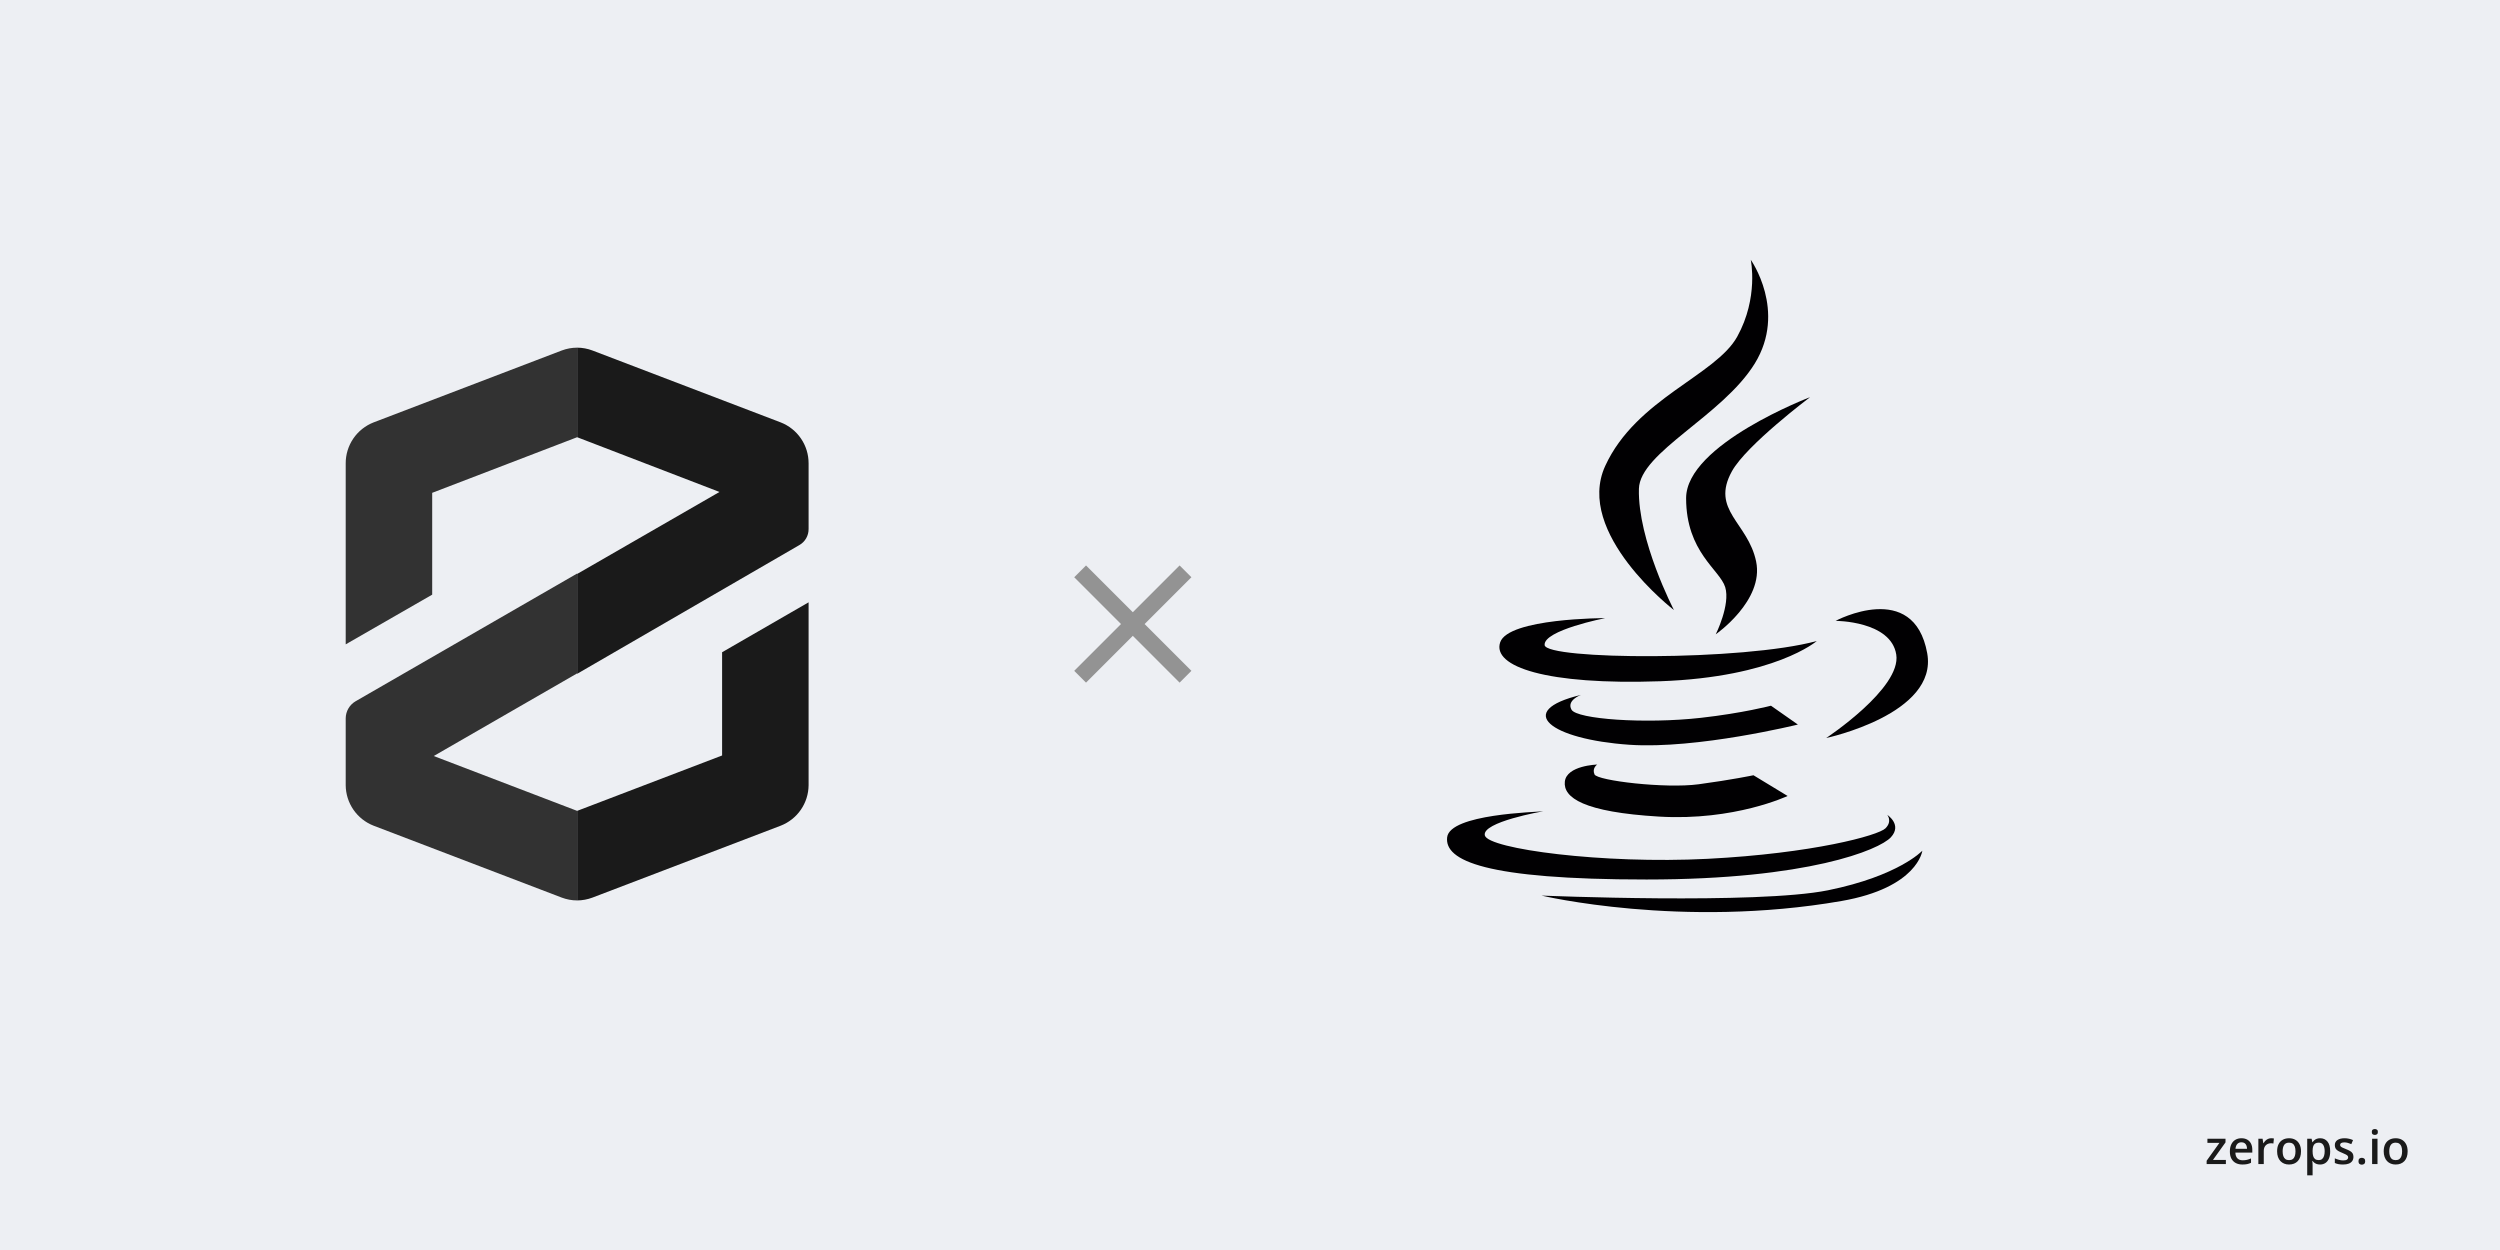<svg width="1280" height="640" viewBox="0 0 1280 640" fill="none" xmlns="http://www.w3.org/2000/svg">
<rect x="0" y="0" width="1280" height="640" fill="#808080" stroke="none"/>
<g clip-path="url(#clip0_1_2)">
<path d="M0 0H1280V640H0V0Z" fill="#EDEFF3"/>
<path d="M1139.65 596H1129.8V594.301L1136.35 585.148H1130.2V583.027H1139.46V584.902L1133.04 593.879H1139.65V596ZM1147.62 582.781C1148.78 582.781 1149.77 583.02 1150.6 583.496C1151.43 583.973 1152.06 584.648 1152.51 585.523C1152.95 586.398 1153.18 587.445 1153.18 588.664V590.141H1144.52C1144.55 591.398 1144.88 592.367 1145.52 593.047C1146.17 593.727 1147.08 594.066 1148.24 594.066C1149.07 594.066 1149.81 593.988 1150.47 593.832C1151.13 593.668 1151.82 593.43 1152.52 593.117V595.355C1151.87 595.66 1151.21 595.883 1150.54 596.023C1149.87 596.164 1149.06 596.234 1148.12 596.234C1146.85 596.234 1145.73 595.988 1144.76 595.496C1143.8 594.996 1143.05 594.254 1142.5 593.27C1141.96 592.285 1141.69 591.062 1141.69 589.602C1141.69 588.148 1141.94 586.914 1142.43 585.898C1142.92 584.883 1143.61 584.109 1144.5 583.578C1145.39 583.047 1146.43 582.781 1147.62 582.781ZM1147.62 584.855C1146.75 584.855 1146.05 585.137 1145.51 585.699C1144.98 586.262 1144.67 587.086 1144.57 588.172H1150.48C1150.47 587.523 1150.36 586.949 1150.15 586.449C1149.95 585.949 1149.64 585.559 1149.21 585.277C1148.8 584.996 1148.27 584.855 1147.62 584.855ZM1162.86 582.781C1163.07 582.781 1163.31 582.793 1163.57 582.816C1163.83 582.84 1164.05 582.871 1164.24 582.91L1163.98 585.488C1163.78 585.435 1163.58 585.399 1163.37 585.383C1163.16 585.36 1162.95 585.349 1162.74 585.348C1162.25 585.348 1161.78 585.43 1161.33 585.594C1160.89 585.75 1160.49 585.992 1160.15 586.32C1159.8 586.641 1159.54 587.043 1159.34 587.527C1159.14 588.012 1159.05 588.574 1159.05 589.215V596H1156.28V583.027H1158.44L1158.81 585.312H1158.94C1159.2 584.852 1159.52 584.43 1159.9 584.047C1160.29 583.664 1160.72 583.359 1161.21 583.133C1161.73 582.894 1162.29 582.774 1162.86 582.781ZM1178.12 589.484C1178.12 590.562 1177.98 591.52 1177.7 592.355C1177.42 593.191 1177.01 593.898 1176.47 594.477C1175.93 595.051 1175.26 595.499 1174.53 595.789C1173.77 596.086 1172.91 596.234 1171.96 596.234C1171.07 596.234 1170.25 596.086 1169.51 595.789C1168.78 595.494 1168.12 595.046 1167.58 594.477C1167.04 593.898 1166.62 593.191 1166.32 592.355C1166.03 591.52 1165.88 590.562 1165.88 589.484C1165.88 588.055 1166.12 586.844 1166.62 585.852C1167.12 584.852 1167.83 584.09 1168.75 583.566C1169.67 583.043 1170.77 582.781 1172.04 582.781C1173.24 582.781 1174.29 583.043 1175.21 583.566C1176.12 584.09 1176.84 584.852 1177.35 585.852C1177.87 586.852 1178.12 588.062 1178.12 589.484ZM1168.71 589.484C1168.71 590.43 1168.83 591.238 1169.05 591.91C1169.29 592.582 1169.65 593.098 1170.13 593.457C1170.62 593.809 1171.24 593.984 1172.01 593.984C1172.77 593.984 1173.4 593.809 1173.88 593.457C1174.37 593.098 1174.72 592.582 1174.95 591.91C1175.18 591.238 1175.29 590.43 1175.29 589.484C1175.29 588.539 1175.18 587.738 1174.95 587.082C1174.72 586.418 1174.37 585.914 1173.88 585.57C1173.4 585.219 1172.77 585.043 1172 585.043C1170.86 585.043 1170.02 585.426 1169.5 586.191C1168.98 586.957 1168.71 588.055 1168.71 589.484ZM1187.95 582.781C1189.48 582.781 1190.72 583.344 1191.65 584.469C1192.59 585.594 1193.05 587.266 1193.05 589.484C1193.05 590.953 1192.84 592.191 1192.4 593.199C1191.97 594.199 1191.36 594.957 1190.58 595.473C1189.81 595.98 1188.91 596.234 1187.88 596.234C1187.22 596.234 1186.65 596.148 1186.16 595.977C1185.71 595.822 1185.29 595.597 1184.92 595.309C1184.59 595.041 1184.3 594.734 1184.05 594.395H1183.89C1183.93 594.707 1183.96 595.055 1184 595.438C1184.04 595.812 1184.05 596.156 1184.05 596.469V601.754H1181.29V583.027H1183.54L1183.93 584.82H1184.05C1184.3 584.453 1184.59 584.113 1184.93 583.801C1185.29 583.488 1185.71 583.242 1186.2 583.062C1186.7 582.875 1187.28 582.781 1187.95 582.781ZM1187.21 585.031C1186.45 585.031 1185.84 585.184 1185.38 585.488C1184.93 585.785 1184.59 586.234 1184.38 586.836C1184.18 587.438 1184.07 588.191 1184.05 589.098V589.484C1184.05 590.445 1184.15 591.262 1184.35 591.934C1184.55 592.598 1184.88 593.105 1185.34 593.457C1185.81 593.801 1186.45 593.973 1187.24 593.973C1187.91 593.973 1188.47 593.789 1188.91 593.422C1189.35 593.055 1189.68 592.531 1189.9 591.852C1190.12 591.172 1190.23 590.371 1190.23 589.449C1190.23 588.051 1189.98 586.965 1189.48 586.191C1188.99 585.418 1188.23 585.031 1187.21 585.031ZM1204.96 592.297C1204.96 593.148 1204.75 593.867 1204.34 594.453C1203.93 595.039 1203.32 595.484 1202.52 595.789C1201.73 596.086 1200.77 596.234 1199.62 596.234C1198.71 596.234 1197.93 596.168 1197.27 596.035C1196.64 595.914 1196.02 595.718 1195.43 595.449V593.07C1196.05 593.359 1196.74 593.609 1197.51 593.82C1198.28 594.031 1199.01 594.137 1199.7 594.137C1200.61 594.137 1201.26 593.996 1201.66 593.715C1202.05 593.426 1202.25 593.043 1202.25 592.566C1202.25 592.285 1202.17 592.035 1202.01 591.816C1201.85 591.59 1201.55 591.359 1201.12 591.125C1200.69 590.883 1200.05 590.594 1199.22 590.258C1198.4 589.93 1197.71 589.602 1197.14 589.273C1196.58 588.945 1196.16 588.551 1195.87 588.09C1195.58 587.621 1195.43 587.023 1195.43 586.297C1195.43 585.148 1195.89 584.277 1196.79 583.684C1197.71 583.082 1198.91 582.781 1200.41 582.781C1201.21 582.781 1201.96 582.863 1202.66 583.027C1203.38 583.184 1204.07 583.414 1204.75 583.719L1203.88 585.793C1203.3 585.535 1202.71 585.324 1202.11 585.16C1201.53 584.988 1200.93 584.901 1200.32 584.902C1199.61 584.902 1199.07 585.012 1198.69 585.23C1198.32 585.449 1198.14 585.762 1198.14 586.168C1198.14 586.473 1198.23 586.73 1198.41 586.941C1198.59 587.152 1198.9 587.363 1199.34 587.574C1199.78 587.785 1200.4 588.047 1201.19 588.359C1201.96 588.656 1202.63 588.969 1203.19 589.297C1203.76 589.617 1204.2 590.012 1204.5 590.48C1204.81 590.949 1204.96 591.555 1204.96 592.297ZM1207.54 594.547C1207.54 593.906 1207.7 593.457 1208.03 593.199C1208.37 592.934 1208.77 592.801 1209.25 592.801C1209.73 592.801 1210.13 592.934 1210.47 593.199C1210.81 593.457 1210.98 593.906 1210.98 594.547C1210.98 595.172 1210.81 595.625 1210.47 595.906C1210.13 596.18 1209.73 596.316 1209.25 596.316C1208.77 596.316 1208.37 596.18 1208.03 595.906C1207.7 595.625 1207.54 595.172 1207.54 594.547ZM1217.28 583.027V596H1214.52V583.027H1217.28ZM1215.92 578.059C1216.34 578.059 1216.7 578.172 1217.01 578.398C1217.32 578.625 1217.48 579.016 1217.48 579.57C1217.48 580.117 1217.32 580.508 1217.01 580.742C1216.7 580.969 1216.34 581.082 1215.92 581.082C1215.48 581.082 1215.11 580.969 1214.8 580.742C1214.51 580.508 1214.36 580.117 1214.36 579.57C1214.36 579.016 1214.51 578.625 1214.8 578.398C1215.11 578.172 1215.48 578.059 1215.92 578.059ZM1232.71 589.484C1232.71 590.562 1232.57 591.52 1232.29 592.355C1232.01 593.191 1231.6 593.898 1231.06 594.477C1230.51 595.051 1229.85 595.499 1229.11 595.789C1228.36 596.086 1227.5 596.234 1226.55 596.234C1225.66 596.234 1224.84 596.086 1224.1 595.789C1223.37 595.491 1222.71 595.045 1222.16 594.477C1221.62 593.898 1221.21 593.191 1220.91 592.355C1220.61 591.52 1220.46 590.562 1220.46 589.484C1220.46 588.055 1220.71 586.844 1221.2 585.852C1221.7 584.852 1222.41 584.09 1223.34 583.566C1224.26 583.043 1225.36 582.781 1226.63 582.781C1227.82 582.781 1228.88 583.043 1229.79 583.566C1230.71 584.09 1231.42 584.852 1231.94 585.852C1232.45 586.852 1232.71 588.062 1232.71 589.484ZM1223.3 589.484C1223.3 590.43 1223.41 591.238 1223.64 591.91C1223.88 592.582 1224.23 593.098 1224.72 593.457C1225.2 593.809 1225.83 593.984 1226.59 593.984C1227.36 593.984 1227.98 593.809 1228.47 593.457C1228.95 593.098 1229.31 592.582 1229.54 591.91C1229.76 591.238 1229.88 590.43 1229.88 589.484C1229.88 588.539 1229.76 587.738 1229.54 587.082C1229.31 586.418 1228.95 585.914 1228.47 585.57C1227.98 585.219 1227.36 585.043 1226.58 585.043C1225.44 585.043 1224.61 585.426 1224.09 586.191C1223.56 586.957 1223.3 588.055 1223.3 589.484Z" fill="#1A1A1A"/>
<path d="M287.596 179.457L191.238 216.285C187.037 217.933 183.43 220.81 180.89 224.54C178.35 228.271 176.994 232.681 177 237.194V329.908L221.283 304.459V252.328L295.5 223.853V178C292.799 178.006 290.121 178.5 287.596 179.457ZM222.068 387.084L295.5 344.763V293.641L182.045 359.057C180.518 359.952 179.25 361.229 178.365 362.762C177.481 364.295 177.01 366.032 177 367.802V402.051C177.038 406.526 178.414 410.887 180.952 414.573C183.489 418.259 187.072 421.102 191.238 422.735L287.596 459.563C290.121 460.521 292.799 461.015 295.5 461.02V415.168L222.068 387.084Z" fill="#323232"/>
<path d="M409.291 279.066C410.739 278.237 411.939 277.036 412.767 275.587C413.594 274.138 414.02 272.494 413.999 270.826V237.194C414.005 232.681 412.65 228.271 410.109 224.54C407.569 220.81 403.963 217.933 399.761 216.285L303.347 179.457C300.839 178.506 298.182 178.013 295.5 178V223.853L368.371 251.88L295.5 293.865V344.987L409.291 279.066ZM303.347 459.563L399.761 422.735C403.928 421.102 407.511 418.26 410.048 414.574C412.586 410.888 413.962 406.526 413.999 402.051V308.384L369.716 333.945V386.804L295.5 415.168V461.02C298.182 461.008 300.84 460.514 303.347 459.563Z" fill="#1A1A1A"/>
<path d="M610 295.553L603.957 289.51L580 313.467L556.043 289.51L550 295.553L573.957 319.51L550 343.467L556.043 349.51L580 325.553L603.957 349.51L610 343.467L586.043 319.51L610 295.553Z" fill="#939393"/>
<path d="M857.055 312.345C857.055 312.345 838.435 276.467 839.123 250.251C839.625 231.516 881.866 212.997 898.45 186.107C915.006 159.202 896.386 133 896.386 133C896.386 133 900.529 152.322 889.492 172.303C878.455 192.313 837.718 204.053 821.879 238.54C806.041 273.028 857.055 312.345 857.055 312.345Z" fill="#010002"/>
<path d="M926.746 203.35C926.746 203.35 863.29 227.503 863.29 255.081C863.29 282.688 880.519 291.647 883.3 300.605C886.052 309.593 878.47 324.758 878.47 324.758C878.47 324.758 903.296 307.514 899.139 287.505C894.996 267.495 875.689 261.273 886.74 241.293C894.122 227.89 926.746 203.35 926.746 203.35Z" fill="#010002"/>
<path d="M850.174 348.796C908.814 346.703 930.2 328.198 930.2 328.198C892.273 338.533 791.549 337.859 790.847 330.277C790.173 322.694 821.88 316.473 821.88 316.473C821.88 316.473 772.228 316.473 768.085 328.886C763.942 341.299 791.577 350.846 850.174 348.796Z" fill="#010002"/>
<path d="M935.016 377.865C935.016 377.865 992.408 365.624 986.732 334.448C979.852 296.492 939.832 317.878 939.832 317.878C939.832 317.878 968.141 317.878 970.879 335.107C973.645 352.351 935.016 377.865 935.016 377.865Z" fill="#010002"/>
<path d="M906.735 361.324C906.735 361.324 892.273 365.122 870.844 367.53C842.119 370.755 807.388 368.204 804.621 363.373C801.898 358.543 809.452 355.79 809.452 355.79C774.95 364.075 793.828 378.538 834.264 381.319C868.923 383.684 920.51 370.97 920.51 370.97L906.735 361.324Z" fill="#010002"/>
<path d="M817.765 391.453C817.765 391.453 802.113 391.898 801.195 400.183C800.292 408.411 810.828 415.807 849.471 418.101C888.101 420.394 915.249 407.536 915.249 407.536L897.776 396.93C897.776 396.93 886.725 399.251 869.71 401.545C852.682 403.853 817.764 399.696 816.388 396.5C814.984 393.273 817.765 391.453 817.765 391.453Z" fill="#010002"/>
<path d="M968.113 428.707C974.09 422.256 966.264 417.197 966.264 417.197C966.264 417.197 969.016 420.422 965.375 424.092C961.691 427.761 928.107 436.949 874.298 439.716C820.503 442.482 762.093 434.655 760.243 427.761C758.452 420.866 790.158 415.362 790.158 415.362C786.488 415.821 742.34 416.738 740.936 428.707C739.559 440.647 760.243 450.308 843.05 450.308C925.814 450.294 962.164 435.114 968.113 428.707Z" fill="#010002"/>
<path d="M935.934 455.826C899.597 463.165 789.255 458.536 789.255 458.536C789.255 458.536 860.968 475.564 942.828 461.317C981.959 454.493 984.238 435.558 984.238 435.558C984.238 435.558 972.27 448.444 935.934 455.826Z" fill="#010002"/>
</g>
<defs>
<clipPath id="clip0_1_2">
<rect width="1280" height="640" fill="white"/>
</clipPath>
</defs>
</svg>
